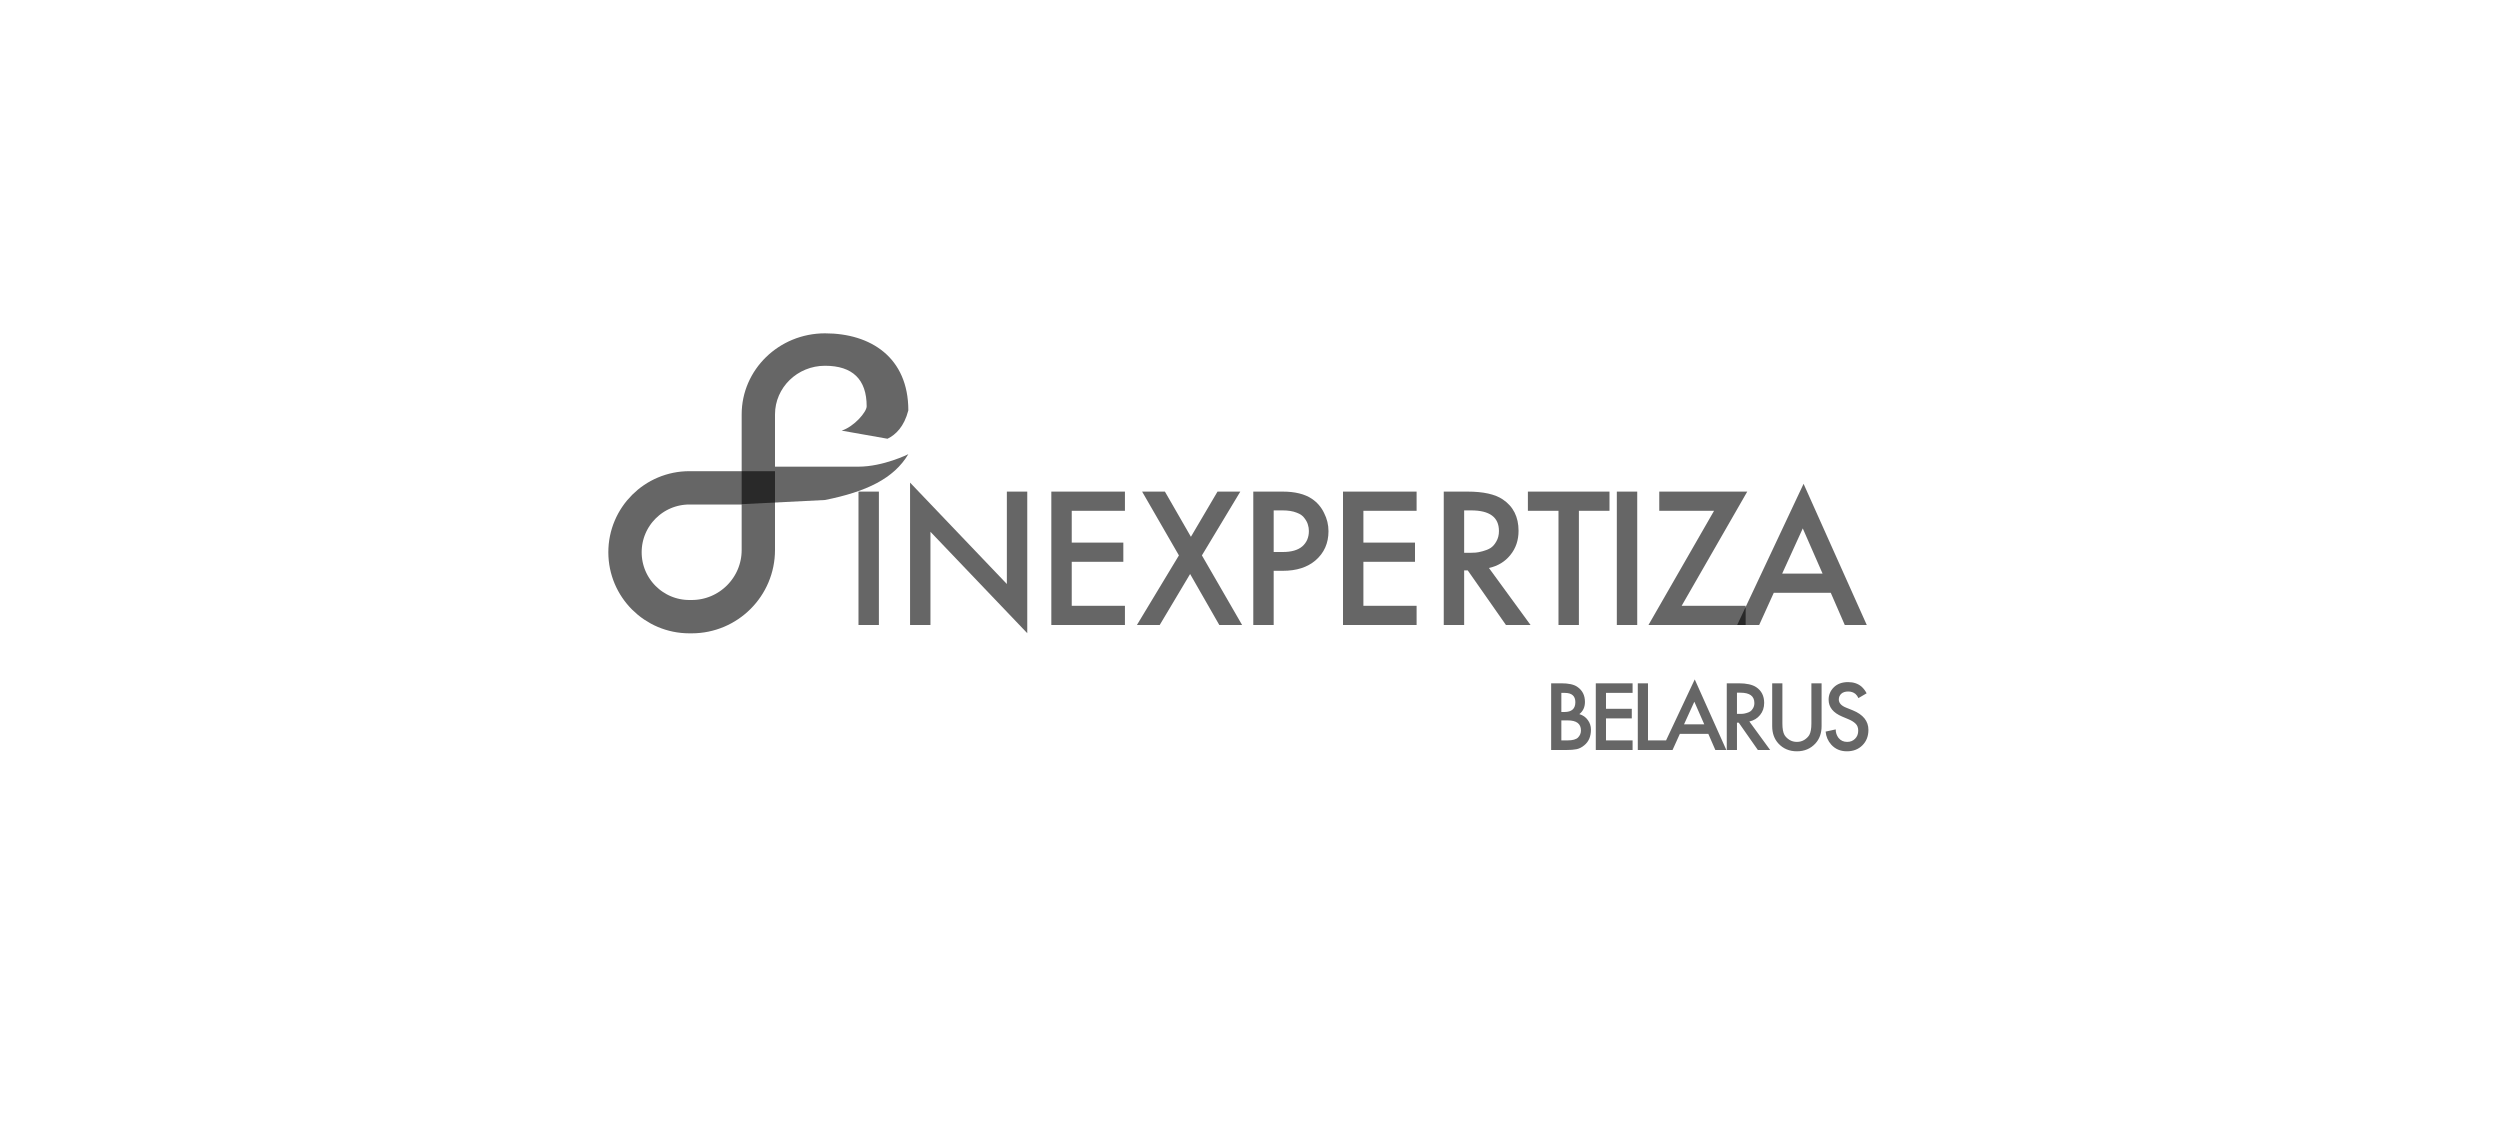 <svg width="300" height="135" viewBox="0 0 300 135" fill="none" xmlns="http://www.w3.org/2000/svg">
<path d="M103.019 58.992H105.467V75H103.019V58.992Z" fill="black" fill-opacity="0.6"/>
<path d="M111.655 75H109.207V57.912L120.823 70.08V58.992H123.271V75.984L111.655 63.816V75Z" fill="black" fill-opacity="0.6"/>
<path d="M134.992 58.992V61.296H128.608V65.112H134.8V67.416H128.608V72.696H134.992V75H126.16V58.992H134.992Z" fill="black" fill-opacity="0.6"/>
<path d="M136.429 75L141.469 66.648L137.053 58.992H139.789L142.909 64.416L146.101 58.992H148.837L144.229 66.648L149.053 75H146.317L142.813 68.88L139.165 75H136.429Z" fill="black" fill-opacity="0.6"/>
<path d="M150.394 58.992H153.922C155.394 58.992 156.562 59.28 157.426 59.856C158.066 60.288 158.554 60.856 158.89 61.56C159.242 62.248 159.418 62.976 159.418 63.744C159.418 65.184 158.898 66.352 157.858 67.248C156.882 68.08 155.578 68.496 153.946 68.496H152.842V75H150.394V58.992ZM152.842 61.248V66.24H153.946C154.97 66.24 155.746 66.016 156.274 65.568C156.802 65.104 157.066 64.488 157.066 63.72C157.066 63.448 157.026 63.192 156.946 62.952C156.882 62.712 156.746 62.456 156.538 62.184C156.346 61.896 156.026 61.672 155.578 61.512C155.13 61.336 154.578 61.248 153.922 61.248H152.842Z" fill="black" fill-opacity="0.6"/>
<path d="M169.992 58.992V61.296H163.608V65.112H169.8V67.416H163.608V72.696H169.992V75H161.16V58.992H169.992Z" fill="black" fill-opacity="0.6"/>
<path d="M173.25 58.992H176.106C177.994 58.992 179.402 59.304 180.33 59.928C181.594 60.776 182.226 62.032 182.226 63.696C182.226 64.832 181.898 65.8 181.242 66.6C180.602 67.4 179.746 67.92 178.674 68.16L183.666 75H180.714L176.13 68.448H175.698V75H173.25V58.992ZM175.698 61.248V66.336H176.466C176.674 66.336 176.882 66.328 177.09 66.312C177.298 66.296 177.578 66.24 177.93 66.144C178.298 66.048 178.61 65.92 178.866 65.76C179.138 65.584 179.37 65.32 179.562 64.968C179.77 64.616 179.874 64.2 179.874 63.72C179.874 62.072 178.762 61.248 176.538 61.248H175.698Z" fill="black" fill-opacity="0.6"/>
<path d="M193.139 61.296H189.467V75H187.019V61.296H183.347V58.992H193.139V61.296Z" fill="black" fill-opacity="0.6"/>
<path d="M194.019 58.992H196.467V75H194.019V58.992Z" fill="black" fill-opacity="0.6"/>
<path d="M209.671 58.992L201.799 72.696H209.479V75H197.815L205.687 61.296H199.111V58.992H209.671Z" fill="black" fill-opacity="0.6"/>
<path d="M221.373 75L219.693 71.136H212.853L211.101 75H208.461L216.429 58.056L224.013 75H221.373ZM213.861 68.832H218.709L216.333 63.408L213.861 68.832Z" fill="black" fill-opacity="0.6"/>
<path d="M186.138 81.996H187.35C188.23 81.996 188.87 82.136 189.27 82.416C189.886 82.832 190.194 83.436 190.194 84.228C190.194 84.852 189.97 85.34 189.522 85.692C189.962 85.828 190.302 86.068 190.542 86.412C190.79 86.748 190.914 87.128 190.914 87.552C190.914 88.376 190.646 89.004 190.11 89.436C189.814 89.684 189.506 89.84 189.186 89.904C188.874 89.968 188.47 90 187.974 90H186.138V81.996ZM187.362 83.148V85.44H187.734C188.606 85.44 189.042 85.048 189.042 84.264C189.042 83.52 188.622 83.148 187.782 83.148H187.362ZM187.362 86.448V88.848H188.106C188.714 88.848 189.134 88.732 189.366 88.5C189.598 88.26 189.714 87.98 189.714 87.66C189.714 86.852 189.186 86.448 188.13 86.448H187.362ZM195.911 81.996V83.148H192.719V85.056H195.815V86.208H192.719V88.848H195.911V90H191.495V81.996H195.911ZM196.535 81.996H197.759V88.848H200.111V90H196.535V81.996ZM205.841 90L205.001 88.068H201.581L200.705 90H199.385L203.369 81.528L207.161 90H205.841ZM202.085 86.916H204.509L203.321 84.204L202.085 86.916ZM207.212 81.996H208.64C209.584 81.996 210.288 82.152 210.752 82.464C211.384 82.888 211.7 83.516 211.7 84.348C211.7 84.916 211.536 85.4 211.208 85.8C210.888 86.2 210.46 86.46 209.924 86.58L212.42 90H210.944L208.652 86.724H208.436V90H207.212V81.996ZM208.436 83.124V85.668H208.82C208.924 85.668 209.028 85.664 209.132 85.656C209.236 85.648 209.376 85.62 209.552 85.572C209.736 85.524 209.892 85.46 210.02 85.38C210.156 85.292 210.272 85.16 210.368 84.984C210.472 84.808 210.524 84.6 210.524 84.36C210.524 83.536 209.968 83.124 208.856 83.124H208.436ZM212.663 81.996H213.887V86.82C213.887 87.444 213.971 87.904 214.139 88.2C214.275 88.424 214.475 88.62 214.739 88.788C215.003 88.948 215.299 89.028 215.627 89.028C215.955 89.028 216.251 88.948 216.515 88.788C216.779 88.62 216.979 88.424 217.115 88.2C217.283 87.904 217.367 87.444 217.367 86.82V81.996H218.591V87.144C218.591 87.984 218.343 88.676 217.847 89.22C217.271 89.844 216.531 90.156 215.627 90.156C214.723 90.156 213.983 89.844 213.407 89.22C212.911 88.676 212.663 87.984 212.663 87.144V81.996ZM223.994 83.196L223.01 83.772C222.93 83.58 222.81 83.412 222.65 83.268C222.41 83.076 222.122 82.98 221.786 82.98C221.426 82.98 221.146 83.072 220.946 83.256C220.754 83.44 220.658 83.668 220.658 83.94C220.658 84.356 220.946 84.68 221.522 84.912L222.326 85.236C223.582 85.748 224.21 86.532 224.21 87.588C224.21 88.348 223.966 88.968 223.478 89.448C222.998 89.92 222.382 90.156 221.63 90.156C220.854 90.156 220.226 89.888 219.746 89.352C219.354 88.912 219.13 88.392 219.074 87.792L220.286 87.528C220.286 87.912 220.398 88.252 220.622 88.548C220.878 88.868 221.226 89.028 221.666 89.028C222.042 89.028 222.354 88.904 222.602 88.656C222.858 88.408 222.986 88.084 222.986 87.684C222.986 87.316 222.878 87.032 222.662 86.832C222.454 86.632 222.178 86.46 221.834 86.316L221.066 85.992C219.978 85.536 219.434 84.86 219.434 83.964C219.434 83.388 219.642 82.892 220.058 82.476C220.482 82.06 221.054 81.852 221.774 81.852C222.422 81.852 222.958 82.032 223.382 82.392C223.63 82.616 223.834 82.884 223.994 83.196Z" fill="black" fill-opacity="0.6"/>
<path d="M75 66.27C75 62.001 78.461 58.541 82.73 58.541H91V66C91 70.418 87.418 74 83 74H82.73C78.461 74 75 70.539 75 66.27Z" stroke="black" stroke-opacity="0.6" stroke-width="4"/>
<path d="M99 56H93V49.73C93 46.506 95.686 43.892 99 43.892C102.314 43.892 104 45.533 104 48.757C104 49.439 102.5 51.189 101 51.676L106.5 52.649C107.5 52.162 108.5 51.189 109 49.243C109 42.919 104.523 40 99 40C93.477 40 89 44.356 89 49.73V60.5L99 60C104 59 107.271 57.408 109 54.5C109 54.5 106 56 103 56C100 56 100.227 56 99 56Z" fill="black" fill-opacity="0.6"/>
</svg>
